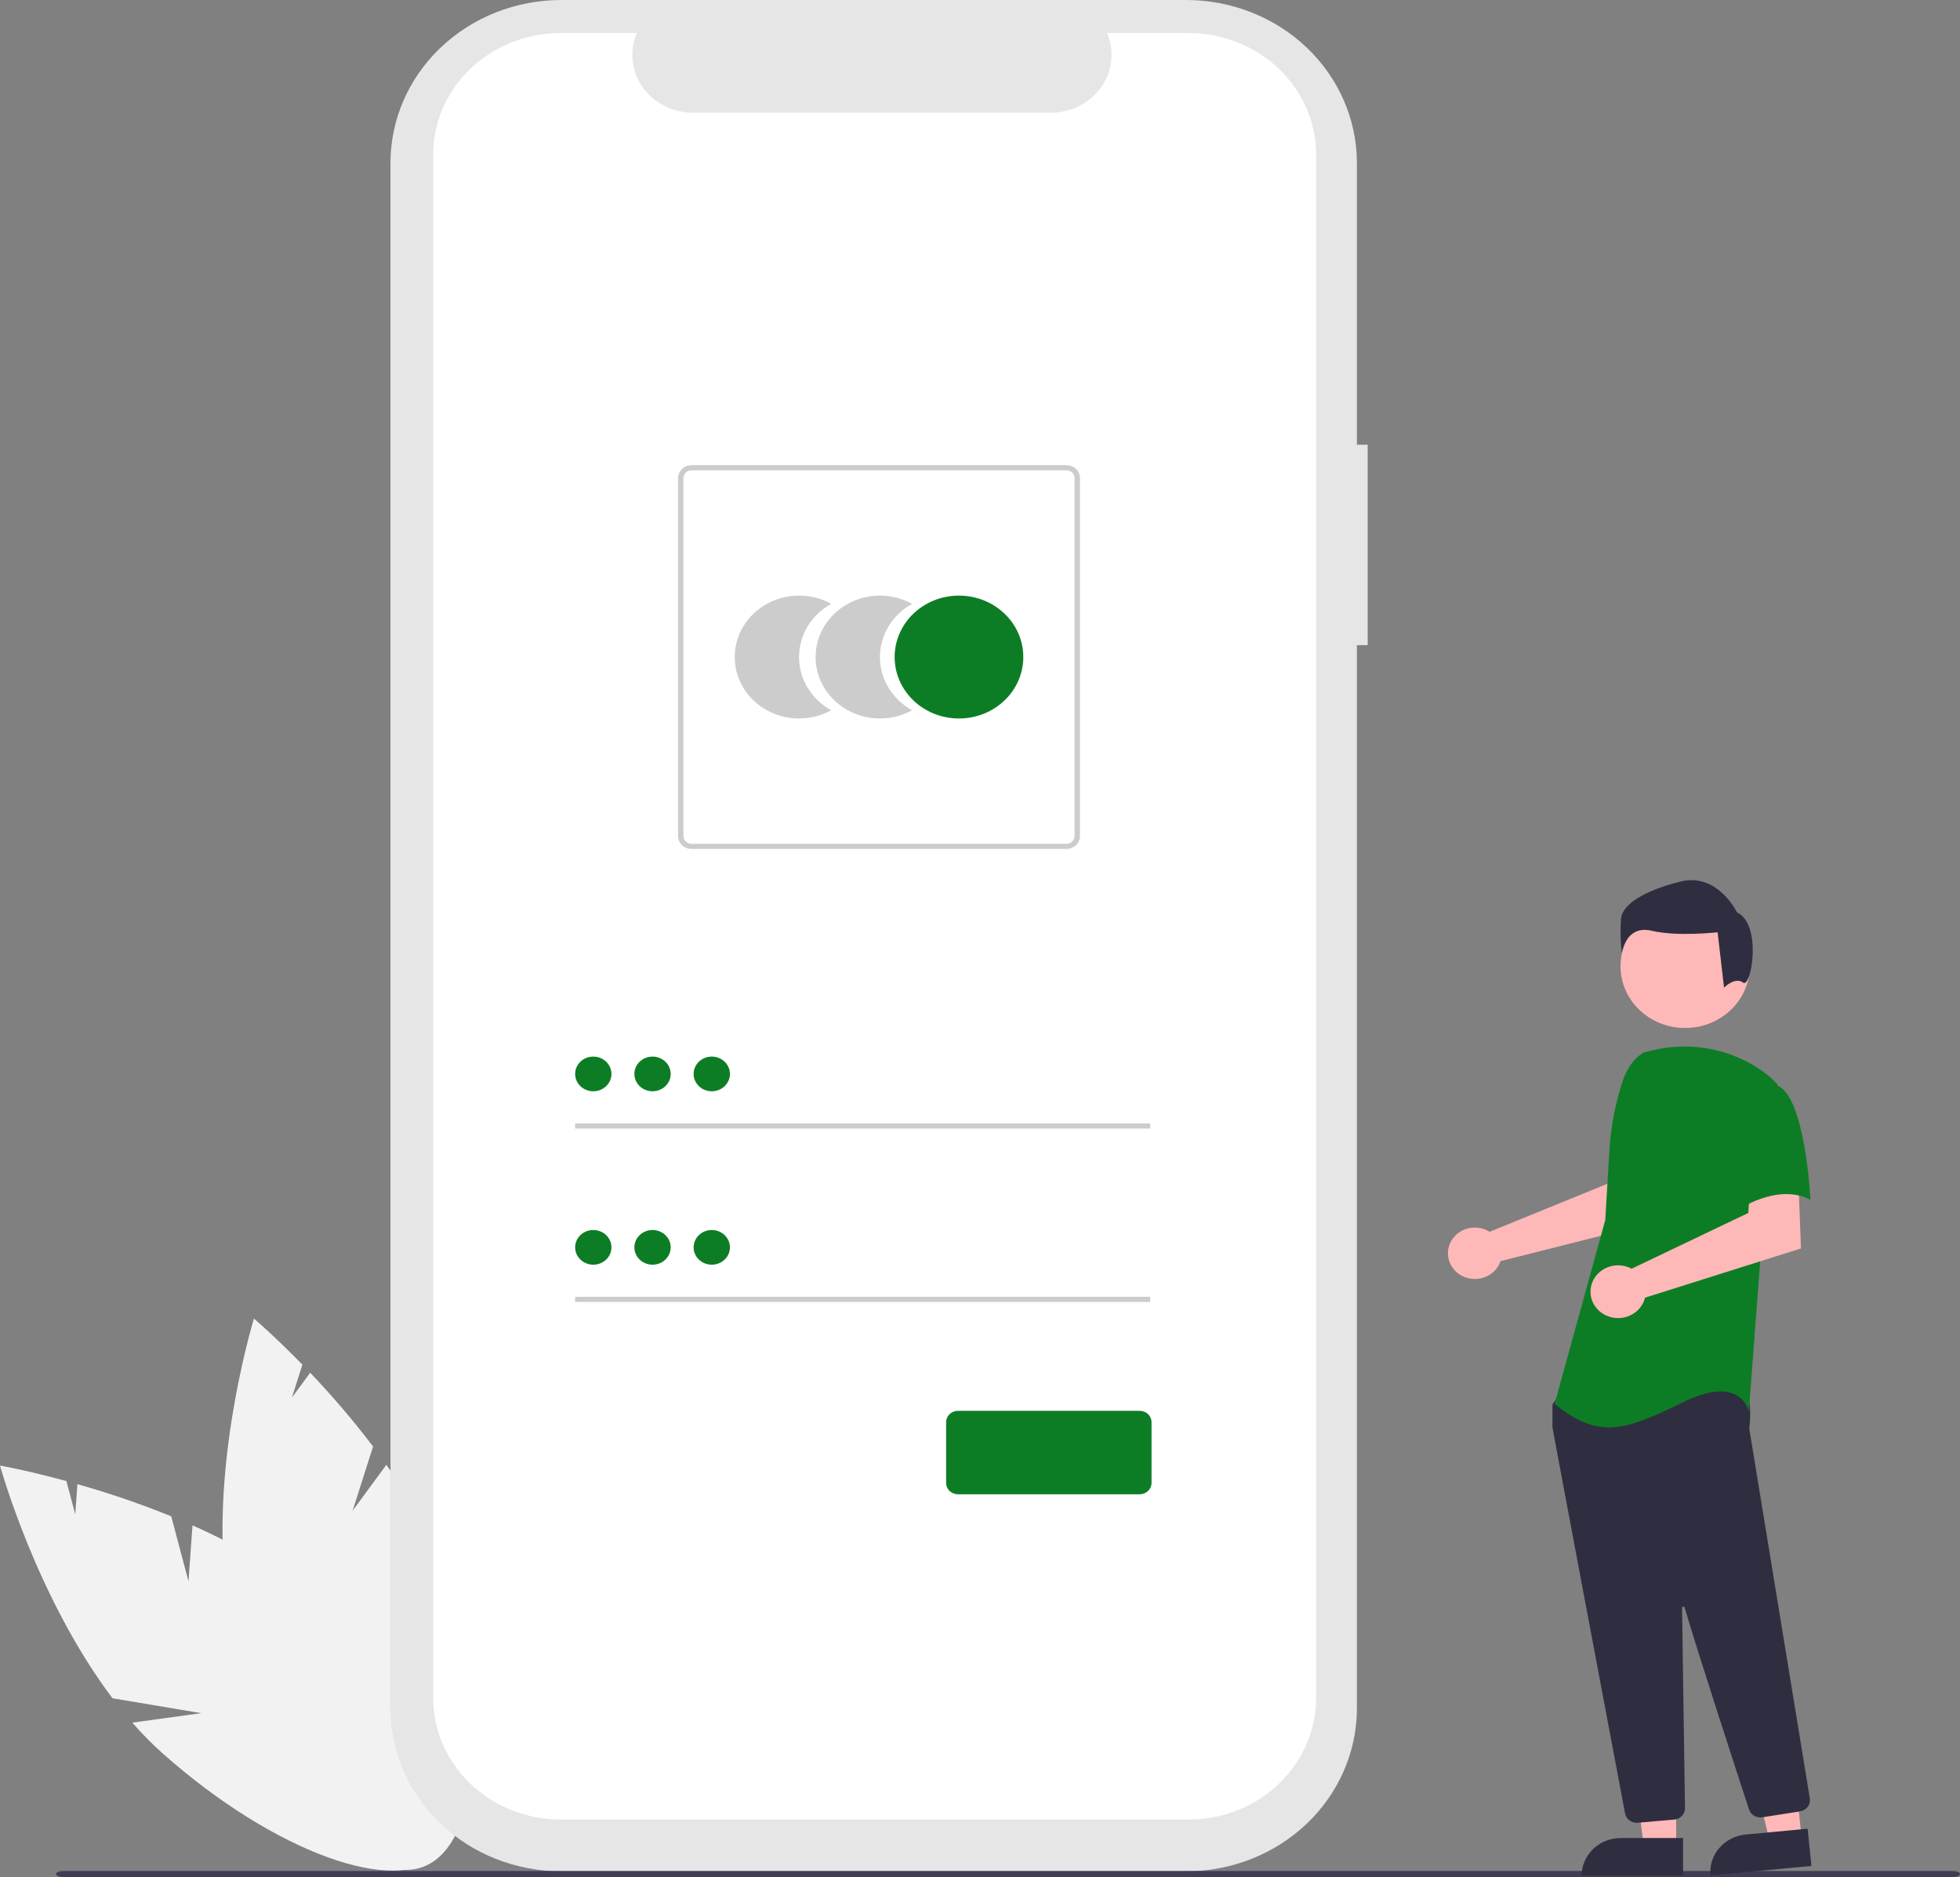 <svg width="307" height="294" viewBox="0 0 307 294" fill="none" xmlns="http://www.w3.org/2000/svg">
<rect x="0" y="0" width="307" height="294" fill="#808080" stroke="none"/>
<g clip-path="url(#clip0_135_2414)">
<path d="M29.523 247.669L26.819 237.488C22.025 235.548 17.12 233.868 12.128 232.455L11.787 237.187L10.403 231.974C4.212 230.284 0 229.541 0 229.541C0 229.541 5.688 250.197 17.622 265.989L31.526 268.321L20.724 269.808C22.225 271.532 23.838 273.165 25.554 274.696C42.913 290.08 62.247 297.139 68.738 290.461C75.229 283.784 66.419 265.9 49.061 250.518C43.68 245.748 36.92 241.921 30.153 238.908L29.523 247.669Z" fill="#F2F2F2"/>
<path d="M55.236 236.61L58.434 226.56C55.38 222.534 52.092 218.675 48.583 215.002L45.729 218.884L47.366 213.738C42.98 209.238 39.778 206.523 39.778 206.523C39.778 206.523 33.465 227.013 35.13 246.421L45.77 255.279L35.717 251.221C36.069 253.438 36.566 255.633 37.206 257.791C43.738 279.527 56.467 295.111 65.639 292.599C74.81 290.087 76.951 270.429 70.42 248.693C68.395 241.954 64.68 235.342 60.518 229.423L55.236 236.61Z" fill="#F2F2F2"/>
<path d="M214.223 69.649H212.536V25.534C212.536 22.18 211.845 18.86 210.501 15.762C209.157 12.665 207.187 9.85 204.704 7.479C202.22 5.108 199.272 3.227 196.028 1.944C192.783 0.66 189.306 0 185.794 0H87.902C80.809 0 74.007 2.69 68.992 7.479C63.977 12.267 61.159 18.762 61.159 25.534V267.557C61.159 270.91 61.851 274.23 63.195 277.328C64.539 280.426 66.509 283.241 68.992 285.612C71.475 287.983 74.423 289.864 77.668 291.147C80.912 292.43 84.39 293.091 87.902 293.091H185.794C192.886 293.09 199.688 290.4 204.703 285.612C209.719 280.823 212.536 274.329 212.536 267.557V101.051H214.223L214.223 69.649Z" fill="#E6E6E6"/>
<path d="M186.18 5.173H173.403C173.99 6.549 174.215 8.041 174.056 9.519C173.897 10.997 173.36 12.415 172.492 13.648C171.624 14.881 170.452 15.891 169.078 16.59C167.705 17.288 166.173 17.654 164.617 17.654H108.536C106.98 17.654 105.448 17.288 104.075 16.59C102.701 15.891 101.529 14.881 100.661 13.648C99.793 12.415 99.257 10.997 99.098 9.519C98.939 8.041 99.163 6.549 99.751 5.173H87.816C82.52 5.173 77.44 7.182 73.695 10.758C69.949 14.334 67.845 19.184 67.845 24.241V265.913C67.845 270.97 69.949 275.82 73.695 279.396C77.44 282.972 82.52 284.981 87.816 284.981H186.18C191.476 284.981 196.556 282.972 200.301 279.396C204.047 275.82 206.151 270.97 206.151 265.913V24.241C206.151 19.184 204.047 14.334 200.301 10.758C196.556 7.182 191.476 5.173 186.18 5.173Z" fill="white"/>
<path d="M125.157 102.91C125.157 101.221 125.622 99.561 126.507 98.099C127.392 96.636 128.665 95.421 130.198 94.578C128.666 93.733 126.928 93.288 125.159 93.288C123.39 93.288 121.652 93.732 120.12 94.576C118.588 95.421 117.315 96.636 116.431 98.098C115.546 99.561 115.08 101.221 115.08 102.91C115.08 104.599 115.546 106.258 116.431 107.721C117.315 109.184 118.588 110.398 120.12 111.243C121.652 112.087 123.39 112.532 125.159 112.532C126.928 112.531 128.666 112.087 130.198 111.242C128.665 110.398 127.392 109.184 126.507 107.721C125.623 106.259 125.157 104.599 125.157 102.91Z" fill="#CCCCCC"/>
<path d="M137.826 102.91C137.825 101.221 138.291 99.561 139.176 98.099C140.061 96.636 141.334 95.421 142.866 94.578C141.335 93.733 139.597 93.288 137.828 93.288C136.059 93.288 134.321 93.732 132.788 94.576C131.256 95.421 129.984 96.636 129.099 98.098C128.215 99.561 127.749 101.221 127.749 102.91C127.749 104.599 128.215 106.258 129.099 107.721C129.984 109.184 131.256 110.398 132.788 111.243C134.321 112.087 136.059 112.532 137.828 112.532C139.597 112.531 141.335 112.087 142.866 111.242C141.334 110.398 140.061 109.184 139.176 107.721C138.291 106.259 137.825 104.599 137.826 102.91Z" fill="#CCCCCC"/>
<path d="M150.207 112.532C155.772 112.532 160.284 108.224 160.284 102.91C160.284 97.596 155.772 93.288 150.207 93.288C144.641 93.288 140.129 97.596 140.129 102.91C140.129 108.224 144.641 112.532 150.207 112.532Z" fill="#0D7D25"/>
<path d="M167.049 132.963H108.315C107.756 132.962 107.22 132.75 106.825 132.372C106.429 131.995 106.207 131.483 106.206 130.949V74.871C106.207 74.337 106.429 73.825 106.825 73.447C107.22 73.07 107.756 72.858 108.315 72.857H167.049C167.608 72.858 168.144 73.07 168.539 73.447C168.935 73.825 169.157 74.337 169.158 74.871V130.949C169.157 131.483 168.935 131.995 168.539 132.372C168.144 132.75 167.608 132.962 167.049 132.963ZM108.315 73.663C107.98 73.663 107.658 73.79 107.421 74.017C107.183 74.243 107.05 74.551 107.05 74.871V130.95C107.05 131.27 107.183 131.577 107.421 131.803C107.658 132.03 107.98 132.157 108.315 132.158H167.049C167.384 132.157 167.706 132.03 167.943 131.803C168.18 131.577 168.314 131.27 168.314 130.95V74.871C168.314 74.551 168.18 74.243 167.943 74.017C167.706 73.79 167.384 73.663 167.049 73.663H108.315Z" fill="#CCCCCC"/>
<path d="M180.163 175.95H90.084V176.755H180.163V175.95Z" fill="#CCCCCC"/>
<path d="M92.928 170.92C94.499 170.92 95.773 169.704 95.773 168.204C95.773 166.704 94.499 165.488 92.928 165.488C91.357 165.488 90.084 166.704 90.084 168.204C90.084 169.704 91.357 170.92 92.928 170.92Z" fill="#0D7D25"/>
<path d="M180.163 203.11H90.084V203.915H180.163V203.11Z" fill="#CCCCCC"/>
<path d="M92.928 198.081C94.499 198.081 95.773 196.865 95.773 195.365C95.773 193.865 94.499 192.649 92.928 192.649C91.357 192.649 90.084 193.865 90.084 195.365C90.084 196.865 91.357 198.081 92.928 198.081Z" fill="#0D7D25"/>
<path d="M178.514 234.039H150.047C149.555 234.038 149.084 233.851 148.736 233.519C148.388 233.187 148.193 232.737 148.192 232.268V222.741C148.193 222.271 148.388 221.821 148.736 221.489C149.084 221.157 149.555 220.971 150.047 220.97H178.514C179.006 220.971 179.478 221.157 179.825 221.489C180.173 221.821 180.369 222.271 180.369 222.741V232.268C180.369 232.737 180.173 233.187 179.825 233.519C179.478 233.851 179.006 234.038 178.514 234.039Z" fill="#0D7D25"/>
<path d="M102.208 170.92C103.779 170.92 105.053 169.704 105.053 168.204C105.053 166.704 103.779 165.488 102.208 165.488C100.637 165.488 99.363 166.704 99.363 168.204C99.363 169.704 100.637 170.92 102.208 170.92Z" fill="#0D7D25"/>
<path d="M111.487 170.92C113.058 170.92 114.332 169.704 114.332 168.204C114.332 166.704 113.058 165.488 111.487 165.488C109.916 165.488 108.643 166.704 108.643 168.204C108.643 169.704 109.916 170.92 111.487 170.92Z" fill="#0D7D25"/>
<path d="M102.208 198.081C103.779 198.081 105.053 196.865 105.053 195.365C105.053 193.865 103.779 192.649 102.208 192.649C100.637 192.649 99.363 193.865 99.363 195.365C99.363 196.865 100.637 198.081 102.208 198.081Z" fill="#0D7D25"/>
<path d="M111.487 198.081C113.058 198.081 114.332 196.865 114.332 195.365C114.332 193.865 113.058 192.649 111.487 192.649C109.916 192.649 108.643 193.865 108.643 195.365C108.643 196.865 109.916 198.081 111.487 198.081Z" fill="#0D7D25"/>
<path d="M305.853 294H9.925C9.291 294 8.778 293.785 8.778 293.521C8.778 293.256 9.291 293.041 9.925 293.041H305.853C306.487 293.041 307 293.256 307 293.521C307 293.786 306.487 294 305.853 294Z" fill="#3F3D56"/>
<path d="M232.74 192.62C232.942 192.708 233.136 192.811 233.321 192.929L251.808 185.396L252.468 180.746L259.854 180.703L259.418 191.367L235.018 197.528C234.967 197.69 234.905 197.849 234.833 198.004C234.481 198.723 233.913 199.326 233.203 199.738C232.492 200.149 231.67 200.352 230.839 200.319C230.009 200.286 229.207 200.02 228.534 199.553C227.862 199.086 227.348 198.441 227.059 197.696C226.77 196.952 226.717 196.143 226.908 195.371C227.099 194.598 227.524 193.897 228.131 193.354C228.738 192.812 229.499 192.453 230.319 192.322C231.139 192.191 231.981 192.295 232.74 192.62Z" fill="#FFB8B8"/>
<path d="M262.541 289.256H257.487L255.084 270.646L262.541 270.647L262.541 289.256Z" fill="#FFB8B8"/>
<path d="M253.878 287.877H263.623V293.735H247.742C247.742 292.182 248.389 290.692 249.539 289.593C250.69 288.494 252.251 287.877 253.878 287.877Z" fill="#2F2E41"/>
<path d="M282.193 287.892L277.164 288.365L272.86 270.071L280.282 269.373L282.193 287.892Z" fill="#FFB8B8"/>
<path d="M273.43 287.331L283.129 286.419L283.73 292.249L267.926 293.736C267.847 292.97 267.926 292.197 268.16 291.461C268.394 290.725 268.778 290.04 269.289 289.445C269.8 288.85 270.429 288.357 271.14 287.995C271.85 287.632 272.629 287.407 273.43 287.331Z" fill="#2F2E41"/>
<path d="M263.947 161.008C269.538 161.008 274.07 156.681 274.07 151.343C274.07 146.005 269.538 141.677 263.947 141.677C258.356 141.677 253.824 146.005 253.824 151.343C253.824 156.681 258.356 161.008 263.947 161.008Z" fill="#FFB8B8"/>
<path d="M256.358 285.492C255.924 285.493 255.503 285.348 255.171 285.082C254.838 284.815 254.614 284.446 254.539 284.037C251.923 270.175 243.374 224.848 243.17 223.592C243.165 223.563 243.163 223.534 243.163 223.505V220.125C243.163 220.002 243.203 219.882 243.278 219.782L244.408 218.272C244.461 218.199 244.532 218.139 244.613 218.096C244.695 218.054 244.786 218.03 244.879 218.026C251.318 217.738 272.405 216.893 273.424 218.108C274.447 219.329 274.086 223.03 274.003 223.759L274.007 223.835L283.48 281.683C283.555 282.144 283.435 282.615 283.149 282.993C282.862 283.371 282.431 283.627 281.949 283.704L276.032 284.634C275.591 284.702 275.14 284.616 274.76 284.393C274.38 284.17 274.096 283.823 273.961 283.417C272.131 277.834 265.994 259.05 263.867 251.782C263.854 251.736 263.823 251.697 263.782 251.67C263.74 251.644 263.689 251.633 263.64 251.64C263.59 251.647 263.545 251.67 263.513 251.707C263.48 251.743 263.462 251.789 263.463 251.837C263.569 258.765 263.826 276.442 263.915 282.547L263.924 283.205C263.928 283.65 263.757 284.08 263.445 284.411C263.132 284.741 262.702 284.948 262.237 284.99L256.531 285.485C256.474 285.49 256.416 285.492 256.358 285.492Z" fill="#2F2E41"/>
<path d="M257.522 164.809C255.756 165.812 254.699 167.654 254.092 169.529C252.969 173.001 252.293 176.59 252.079 180.217L251.438 191.079L243.501 219.874C250.38 225.431 254.348 224.168 263.607 219.623C272.866 215.077 273.924 221.138 273.924 221.138L275.776 196.637L278.421 169.864C277.828 169.182 277.156 168.565 276.418 168.025C273.973 166.209 271.128 164.948 268.097 164.334C265.067 163.721 261.931 163.773 258.925 164.485L257.522 164.809Z" fill="#0D7D25"/>
<path d="M254.945 198.435C255.158 198.512 255.365 198.604 255.563 198.712L273.842 189.977L274.145 185.244L281.685 184.748L282.09 195.536L257.662 203.249C257.463 204.066 257.008 204.805 256.357 205.369C255.707 205.933 254.892 206.294 254.022 206.405C253.151 206.516 252.265 206.371 251.483 205.99C250.7 205.609 250.058 205.009 249.641 204.271C249.224 203.532 249.053 202.69 249.15 201.857C249.246 201.023 249.606 200.237 250.182 199.604C250.758 198.97 251.522 198.519 252.372 198.31C253.223 198.102 254.12 198.145 254.945 198.435Z" fill="#FFB8B8"/>
<path d="M278.289 169.987C282.787 171.502 283.579 187.922 283.579 187.922C278.288 185.143 271.939 189.69 271.939 189.69C271.939 189.69 270.616 185.396 269.029 179.839C268.549 178.276 268.492 176.622 268.862 175.032C269.232 173.443 270.017 171.968 271.145 170.746C271.145 170.746 273.792 168.47 278.289 169.987Z" fill="#0D7D25"/>
<path d="M273.024 153.899C271.763 152.935 270.042 154.687 270.042 154.687L269.033 146.016C269.033 146.016 262.726 146.737 258.69 145.775C254.654 144.813 254.024 149.268 254.024 149.268C253.815 147.468 253.773 145.655 253.897 143.848C254.15 141.681 257.429 139.513 263.231 138.068C269.033 136.622 272.06 142.885 272.06 142.885C276.096 144.812 274.285 154.862 273.024 153.899Z" fill="#2F2E41"/>
</g>
<defs>
<clipPath id="clip0_135_2414">
<rect width="307" height="294" fill="white"/>
</clipPath>
</defs>
</svg>
